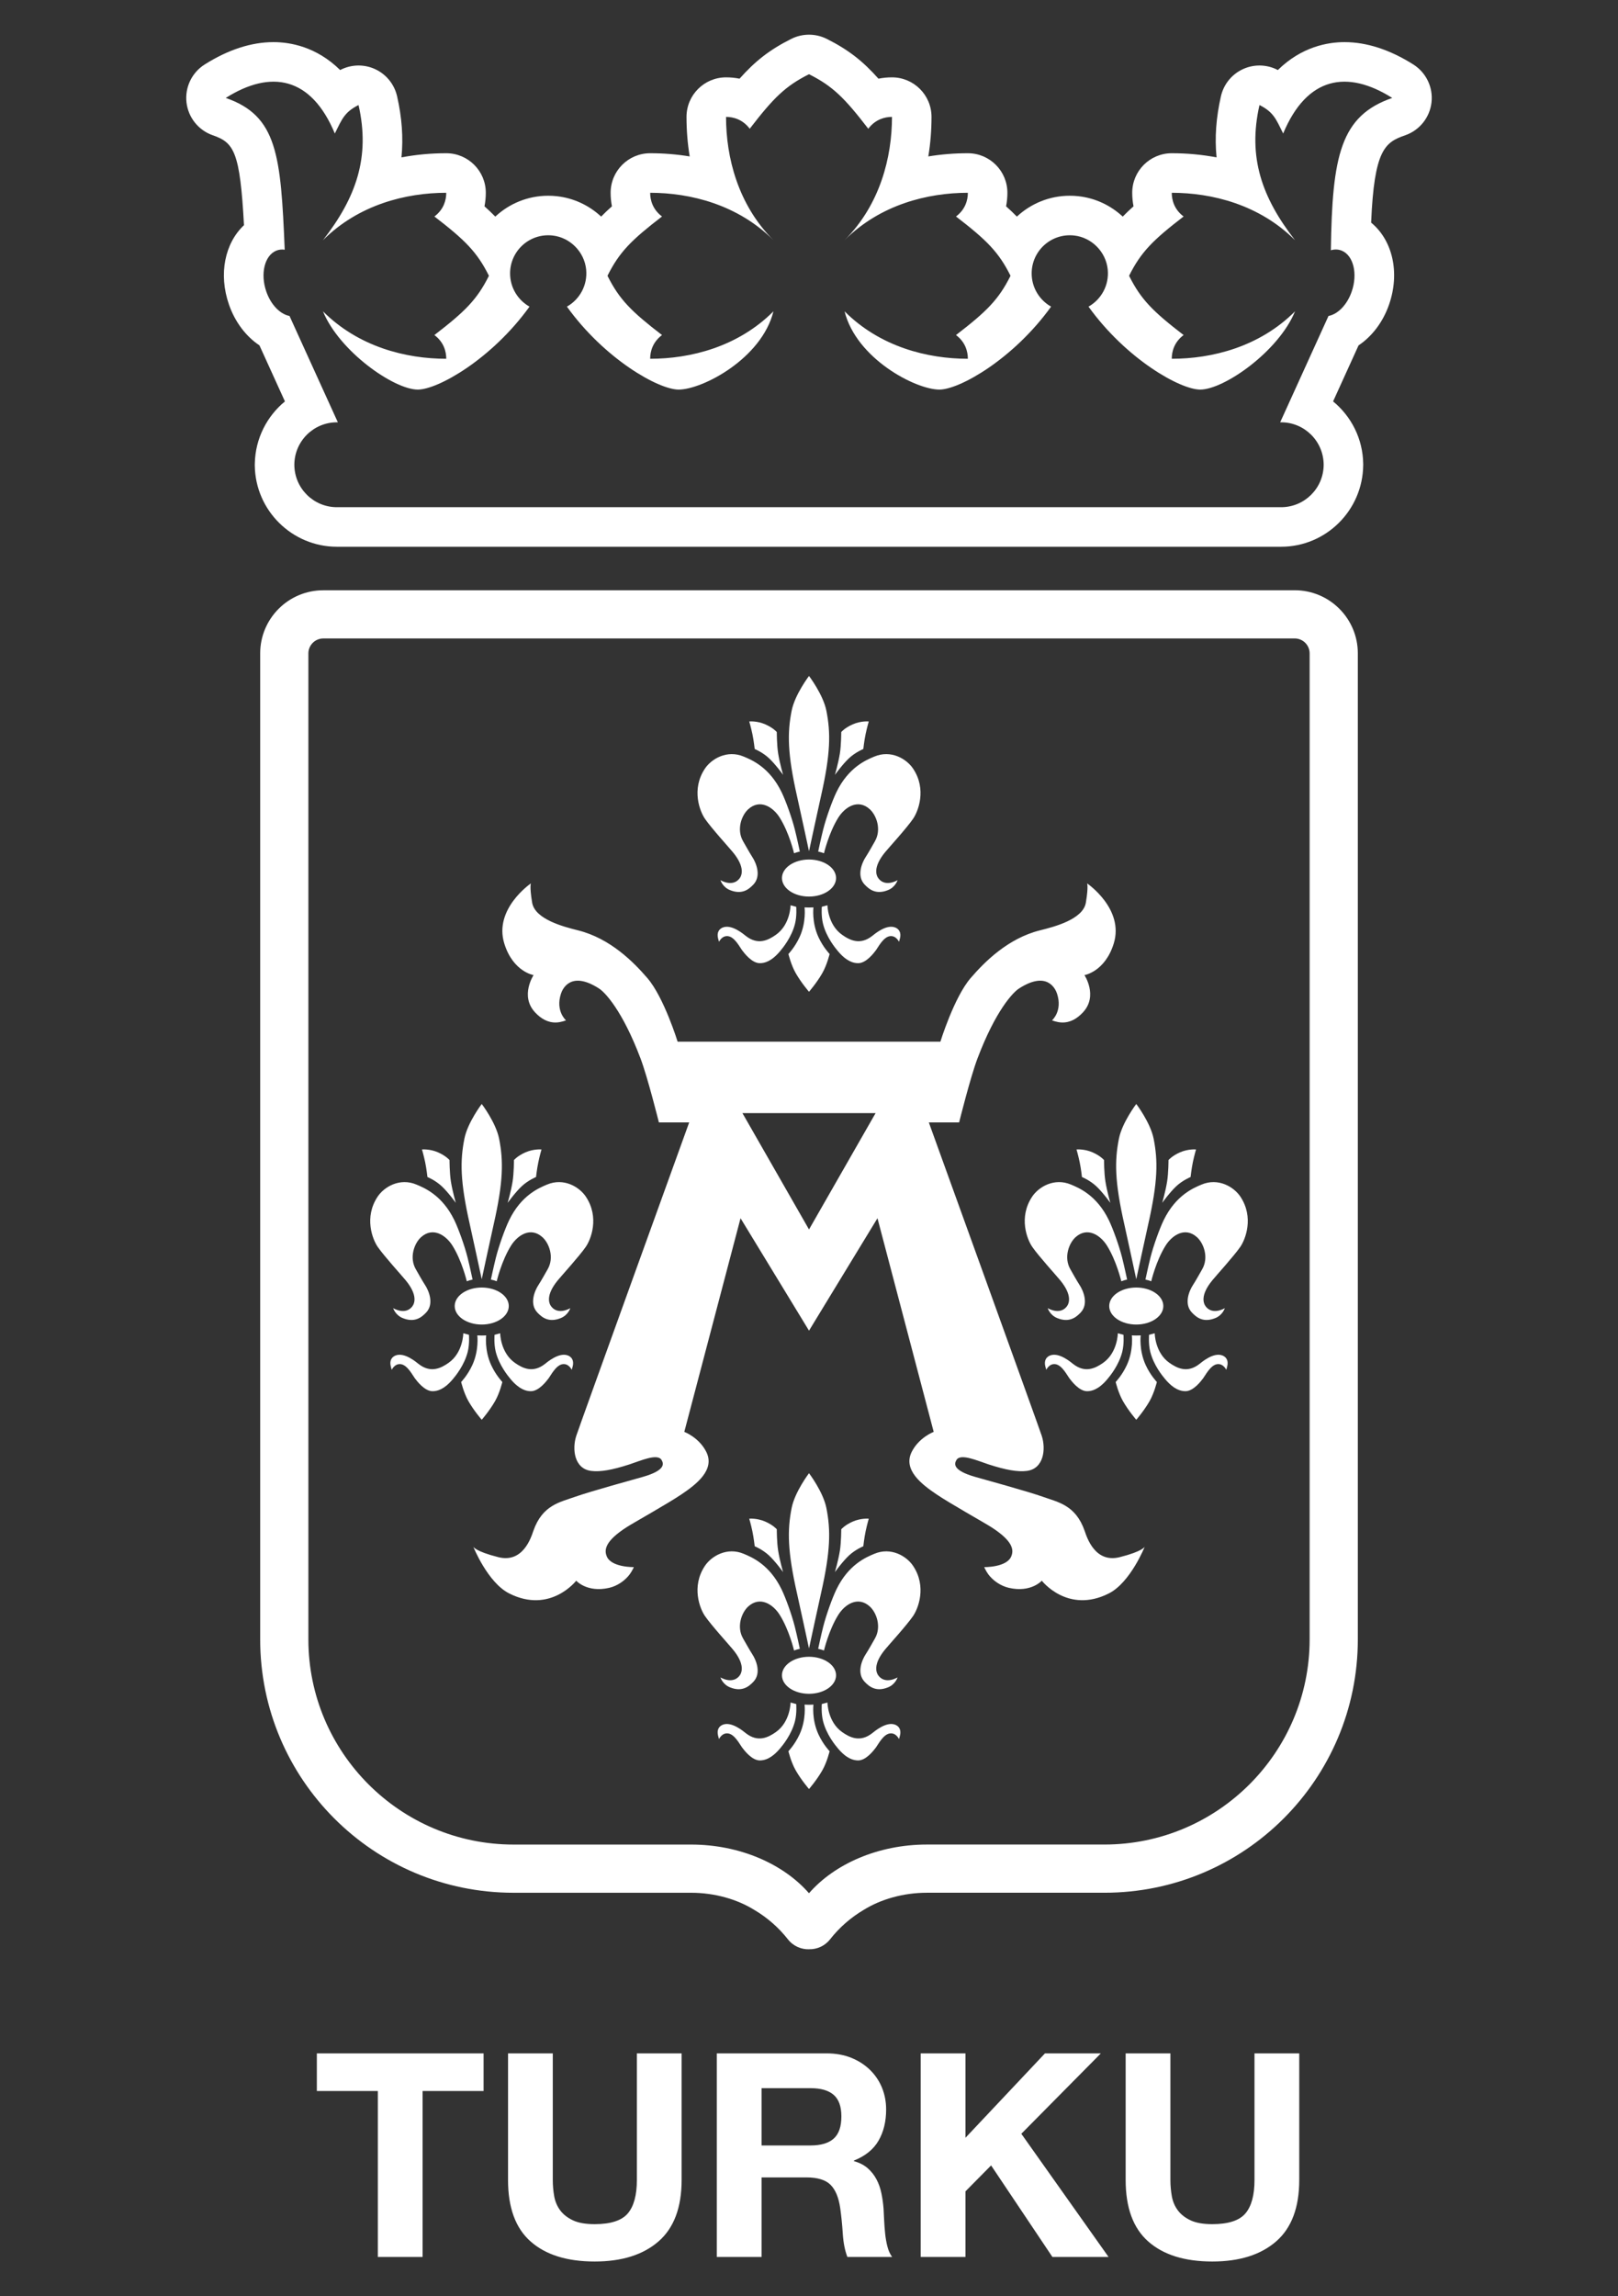 <?xml version="1.0" encoding="UTF-8" standalone="no"?>
<!DOCTYPE svg PUBLIC "-//W3C//DTD SVG 1.1//EN" "http://www.w3.org/Graphics/SVG/1.1/DTD/svg11.dtd">
<svg xmlns="http://www.w3.org/2000/svg" xmlns:xlink="http://www.w3.org/1999/xlink" version="1.1" width="419.53pt" height="595.28pt" viewBox="0 0 419.53 595.28">
<rect x="0" y="0" width="419.53" height="595.28" fill="#333333" stroke="none"/>
<g enable-background="new">
<g id="Layer-1" data-name="Layer">
<clipPath id="cp0">
<path transform="matrix(1,0,0,-1,0,595.28)" d="M 48.29 8.993 L 371.242 8.993 L 371.242 586.287 L 48.29 586.287 Z "/>
</clipPath>
<g clip-path="url(#cp0)">
<path transform="matrix(1,0,0,-1,203.051,200.881)" d="M 0 0 C 0 0 -1.982 2.758 -3.674 4.329 C -5.334 5.875 -7.366 6.704 -7.366 6.704 C -7.366 6.704 -7.592 8.787 -7.957 10.558 C -8.329 12.325 -8.78 13.846 -8.78 13.846 C -8.78 13.846 -6.79 14.046 -4.63 13.101 C -2.544 12.193 -1.635 11.098 -1.635 11.098 C -1.635 11.098 -1.646 7.796 -1.281 5.542 C -.876 2.98 0 0 0 0 M 22.21 13.846 C 22.21 13.846 20.228 14.046 18.06 13.101 C 15.981 12.193 15.073 11.098 15.073 11.098 C 15.073 11.098 15.076 7.796 14.718 5.538 C 14.303 2.98 13.438 0 13.438 0 C 13.438 0 15.416 2.758 17.105 4.329 C 18.765 5.875 20.8 6.704 20.8 6.704 C 20.8 6.704 21.019 8.787 21.391 10.558 C 21.763 12.325 22.21 13.846 22.21 13.846 M 99.072 -156.666 C 101.323 -159.342 103.108 -159.782 104.325 -159.782 C 106.385 -159.782 108.346 -157.184 108.907 -156.444 C 109.473 -155.707 110.804 -153.038 112.521 -152.78 C 114.138 -152.537 114.907 -154.236 114.907 -154.236 C 114.907 -154.236 115.204 -153.288 115.244 -152.816 C 115.376 -151.467 114.639 -150.813 113.913 -150.523 C 111.598 -149.607 108.5 -152.294 107.963 -152.712 C 104.833 -155.177 102.153 -153.832 100.139 -152.412 C 96.396 -149.757 96.354 -144.763 96.354 -144.763 L 94.887 -145.16 C 94.887 -145.16 94.69 -147.525 95.198 -149.557 C 96.082 -153.07 98.375 -155.836 99.072 -156.666 M 87.896 -125.132 C 87.123 -122.066 85.545 -117.687 84.472 -115.458 C 81.317 -108.936 76.669 -107.072 74.659 -106.221 C 70.315 -104.375 66.258 -106.815 64.573 -109.351 C 60.992 -114.732 63.274 -120.453 64.605 -122.37 C 66.287 -124.799 70.798 -129.744 71.843 -131.021 C 75.02 -134.888 74.208 -137.053 73.471 -137.926 C 71.625 -140.108 68.609 -138.255 68.609 -138.255 C 68.609 -138.255 69.145 -140.04 71.067 -140.824 C 74.24 -142.122 76.004 -140.577 77.124 -139.421 C 79.327 -137.139 77.782 -133.668 76.927 -132.345 C 76.072 -131.021 75.059 -129.171 74.498 -128.198 C 72.705 -125.121 74.108 -121.408 75.829 -119.855 C 78.905 -117.09 82.279 -119.336 83.971 -122.038 C 86.451 -125.991 87.692 -131.286 87.692 -131.286 C 87.692 -131.286 88.057 -131.143 88.415 -131.035 C 88.805 -130.921 89.195 -130.842 89.195 -130.842 C 89.195 -130.842 88.504 -127.54 87.896 -125.132 M 81.184 -106.629 C 82.873 -108.203 84.851 -110.957 84.851 -110.957 C 84.851 -110.957 83.982 -107.977 83.574 -105.416 C 83.209 -103.165 83.216 -99.86 83.216 -99.86 C 83.216 -99.86 82.311 -98.768 80.225 -97.856 C 78.064 -96.915 76.075 -97.112 76.075 -97.112 C 76.075 -97.112 76.526 -98.633 76.895 -100.4 C 77.267 -102.171 77.485 -104.257 77.485 -104.257 C 77.485 -104.257 79.521 -105.087 81.184 -106.629 M 69.228 -150.523 C 68.502 -150.813 67.765 -151.467 67.893 -152.816 C 67.94 -153.288 68.237 -154.236 68.237 -154.236 C 68.237 -154.236 69.01 -152.537 70.623 -152.78 C 72.344 -153.038 73.671 -155.707 74.233 -156.444 C 74.798 -157.184 76.755 -159.785 78.819 -159.785 C 80.036 -159.785 81.828 -159.342 84.071 -156.666 C 84.769 -155.836 87.059 -153.07 87.942 -149.557 C 88.454 -147.525 88.254 -145.16 88.254 -145.16 L 86.79 -144.763 C 86.79 -144.763 86.744 -149.757 83.005 -152.412 C 80.991 -153.832 78.311 -155.177 75.184 -152.712 C 74.644 -152.294 71.546 -149.607 69.228 -150.523 M 91.57 -132.906 C 87.699 -132.906 84.558 -135.057 84.558 -137.708 C 84.558 -140.359 87.699 -142.502 91.57 -142.502 C 95.441 -142.502 98.586 -140.359 98.586 -137.708 C 98.586 -135.057 95.441 -132.906 91.57 -132.906 M 95.037 -162.333 C 96.235 -160.222 96.912 -157.396 96.912 -157.396 C 96.912 -157.396 95.234 -155.664 94.007 -152.991 C 92.239 -149.135 92.722 -145.314 92.722 -145.314 C 92.722 -145.314 92.39 -145.335 92.128 -145.335 C 91.874 -145.335 91.57 -145.346 91.57 -145.346 C 91.57 -145.346 91.27 -145.335 91.012 -145.335 C 90.755 -145.335 90.422 -145.314 90.422 -145.314 C 90.422 -145.314 90.905 -149.135 89.134 -152.991 C 87.907 -155.664 86.229 -157.396 86.229 -157.396 C 86.229 -157.396 86.908 -160.222 88.107 -162.333 C 89.545 -164.859 91.57 -167.191 91.57 -167.191 C 91.57 -167.191 93.595 -164.859 95.037 -162.333 M 33.684 -218.09 C 35.011 -216.176 37.294 -210.452 33.712 -205.079 C 32.027 -202.542 27.974 -200.102 23.63 -201.945 C 21.623 -202.796 16.972 -204.656 13.817 -211.182 C 12.74 -213.411 11.166 -217.79 10.393 -220.856 C 9.781 -223.264 9.094 -226.566 9.094 -226.566 C 9.094 -226.566 9.481 -226.648 9.874 -226.763 C 10.232 -226.863 10.597 -227.01 10.597 -227.01 C 10.597 -227.01 11.835 -221.715 14.314 -217.758 C 16.01 -215.06 19.384 -212.814 22.461 -215.579 C 24.185 -217.132 25.584 -220.845 23.791 -223.922 C 23.23 -224.895 22.224 -226.738 21.359 -228.069 C 20.504 -229.392 18.958 -232.863 21.165 -235.145 C 22.278 -236.301 24.046 -237.846 27.222 -236.551 C 29.14 -235.764 29.68 -233.979 29.68 -233.979 C 29.68 -233.979 26.664 -235.832 24.818 -233.65 C 24.078 -232.78 23.266 -230.605 26.443 -226.738 C 27.491 -225.468 32.006 -220.52 33.684 -218.09 M 21.391 -196.124 C 21.763 -194.363 22.21 -192.839 22.21 -192.839 C 22.21 -192.839 20.228 -192.639 18.06 -193.58 C 15.981 -194.492 15.073 -195.583 15.073 -195.583 C 15.073 -195.583 15.076 -198.889 14.722 -201.139 C 14.303 -203.701 13.438 -206.681 13.438 -206.681 C 13.438 -206.681 15.416 -203.923 17.105 -202.352 C 18.765 -200.814 20.8 -199.98 20.8 -199.98 C 20.8 -199.98 21.022 -197.895 21.391 -196.124 M 6.715 -226.477 C 6.715 -226.477 9.187 -215.01 9.81 -212.252 C 12.322 -201.2 12.361 -195.791 11.216 -190.038 C 10.379 -185.852 6.715 -181.044 6.715 -181.044 C 6.715 -181.044 3.052 -185.852 2.218 -190.038 C 1.07 -195.791 1.116 -201.2 3.617 -212.252 C 4.247 -215.01 6.715 -226.477 6.715 -226.477 M 6.715 -228.63 C 2.844 -228.63 -.297 -230.78 -.297 -233.432 C -.297 -236.083 2.844 -238.229 6.715 -238.229 C 10.586 -238.229 13.731 -236.083 13.731 -233.432 C 13.731 -230.78 10.586 -228.63 6.715 -228.63 M 14.218 -252.389 C 16.468 -255.066 18.253 -255.502 19.47 -255.502 C 21.527 -255.502 23.491 -252.908 24.053 -252.168 C 24.614 -251.431 25.942 -248.762 27.666 -248.508 C 29.283 -248.261 30.049 -249.964 30.049 -249.964 C 30.049 -249.964 30.349 -249.012 30.396 -248.54 C 30.525 -247.191 29.784 -246.54 29.058 -246.243 C 26.743 -245.334 23.645 -248.018 23.104 -248.44 C 19.974 -250.901 17.294 -249.56 15.28 -248.136 C 11.542 -245.481 11.495 -240.487 11.495 -240.487 L 10.032 -240.884 C 10.032 -240.884 9.839 -243.252 10.347 -245.281 C 11.23 -248.798 13.52 -251.563 14.218 -252.389 M 1.377 -253.119 C 1.377 -253.119 2.054 -255.946 3.252 -258.049 C 4.69 -260.582 6.715 -262.915 6.715 -262.915 C 6.715 -262.915 8.747 -260.582 10.182 -258.049 C 11.38 -255.946 12.057 -253.119 12.057 -253.119 C 12.057 -253.119 10.379 -251.391 9.152 -248.715 C 7.381 -244.859 7.864 -241.038 7.864 -241.038 C 7.864 -241.038 7.535 -241.055 7.281 -241.055 C 7.019 -241.055 6.715 -241.073 6.715 -241.073 C 6.715 -241.073 6.411 -241.055 6.154 -241.055 C 5.9 -241.055 5.563 -241.038 5.563 -241.038 C 5.563 -241.038 6.046 -244.859 4.283 -248.715 C 3.055 -251.391 1.377 -253.119 1.377 -253.119 M -16.958 -248.54 C -16.919 -249.012 -16.618 -249.964 -16.618 -249.964 C -16.618 -249.964 -15.849 -248.261 -14.236 -248.508 C -12.515 -248.762 -11.184 -251.431 -10.622 -252.168 C -10.057 -252.908 -8.096 -255.502 -6.036 -255.502 C -4.819 -255.502 -3.03 -255.066 -.784 -252.389 C -.086 -251.559 2.204 -248.798 3.087 -245.281 C 3.596 -243.252 3.402 -240.884 3.402 -240.884 L 1.936 -240.487 C 1.936 -240.487 1.893 -245.481 -1.853 -248.136 C -3.864 -249.56 -6.536 -250.901 -9.67 -248.44 C -10.214 -248.018 -13.313 -245.334 -15.627 -246.243 C -16.354 -246.54 -17.09 -247.191 -16.958 -248.54 M -20.285 -205.079 C -23.856 -210.452 -21.577 -216.176 -20.249 -218.09 C -18.568 -220.52 -14.06 -225.471 -13.016 -226.738 C -9.835 -230.605 -10.644 -232.78 -11.384 -233.65 C -13.234 -235.832 -16.246 -233.979 -16.246 -233.979 C -16.246 -233.979 -15.71 -235.764 -13.788 -236.551 C -10.615 -237.846 -8.848 -236.301 -7.731 -235.145 C -5.527 -232.863 -7.069 -229.392 -7.932 -228.069 C -8.783 -226.738 -9.792 -224.895 -10.361 -223.922 C -12.157 -220.845 -10.751 -217.132 -9.026 -215.579 C -5.946 -212.814 -2.579 -215.06 -.884 -217.758 C 1.603 -221.715 2.837 -227.01 2.837 -227.01 C 2.837 -227.01 3.206 -226.863 3.56 -226.763 C 3.95 -226.648 4.336 -226.566 4.336 -226.566 C 4.336 -226.566 3.653 -223.264 3.041 -220.856 C 2.268 -217.79 .694 -213.411 -.386 -211.182 C -3.545 -204.656 -8.186 -202.796 -10.193 -201.945 C -14.54 -200.102 -18.597 -202.542 -20.285 -205.079 M -3.674 -202.352 C -1.982 -203.923 0 -206.681 0 -206.681 C 0 -206.681 -.876 -203.701 -1.281 -201.139 C -1.646 -198.889 -1.635 -195.583 -1.635 -195.583 C -1.635 -195.583 -2.544 -194.492 -4.63 -193.583 C -6.79 -192.639 -8.78 -192.836 -8.78 -192.836 C -8.78 -192.836 -8.329 -194.363 -7.96 -196.124 C -7.592 -197.895 -7.366 -199.98 -7.366 -199.98 C -7.366 -199.98 -5.334 -200.814 -3.674 -202.352 M -83.481 -157.396 C -83.481 -157.396 -82.801 -160.222 -81.61 -162.333 C -80.168 -164.859 -78.143 -167.191 -78.143 -167.191 C -78.143 -167.191 -76.115 -164.859 -74.673 -162.333 C -73.474 -160.222 -72.798 -157.396 -72.798 -157.396 C -72.798 -157.396 -74.476 -155.664 -75.703 -152.991 C -77.474 -149.135 -76.991 -145.314 -76.991 -145.314 C -76.991 -145.314 -77.327 -145.335 -77.581 -145.335 C -77.839 -145.335 -78.143 -145.346 -78.143 -145.346 C -78.143 -145.346 -78.44 -145.335 -78.701 -145.335 C -78.955 -145.335 -79.288 -145.314 -79.288 -145.314 C -79.288 -145.314 -78.809 -149.135 -80.572 -152.991 C -81.803 -155.664 -83.481 -157.396 -83.481 -157.396 M -61.228 -106.221 C -63.239 -107.072 -67.883 -108.936 -71.038 -115.458 C -72.118 -117.687 -73.689 -122.066 -74.465 -125.132 C -75.07 -127.54 -75.764 -130.842 -75.764 -130.842 C -75.764 -130.842 -75.381 -130.921 -74.981 -131.035 C -74.626 -131.143 -74.258 -131.286 -74.258 -131.286 C -74.258 -131.286 -73.024 -125.991 -70.541 -122.038 C -68.845 -119.336 -65.478 -117.09 -62.402 -119.855 C -60.67 -121.408 -59.271 -125.121 -61.064 -128.198 C -61.632 -129.171 -62.638 -131.021 -63.496 -132.345 C -64.351 -133.668 -65.897 -137.139 -63.689 -139.421 C -62.577 -140.577 -60.813 -142.122 -57.64 -140.824 C -55.719 -140.04 -55.175 -138.255 -55.175 -138.255 C -55.175 -138.255 -58.191 -140.108 -60.037 -137.926 C -60.777 -137.053 -61.589 -134.888 -58.412 -131.021 C -57.364 -129.744 -52.853 -124.799 -51.171 -122.37 C -49.84 -120.453 -47.561 -114.732 -51.143 -109.351 C -52.831 -106.815 -56.881 -104.375 -61.228 -106.221 M -63.464 -100.4 C -63.096 -98.633 -62.645 -97.112 -62.645 -97.112 C -62.645 -97.112 -64.627 -96.915 -66.795 -97.856 C -68.877 -98.768 -69.789 -99.86 -69.789 -99.86 C -69.789 -99.86 -69.782 -103.165 -70.14 -105.416 C -70.551 -107.977 -71.421 -110.957 -71.421 -110.957 C -71.421 -110.957 -69.442 -108.203 -67.75 -106.629 C -66.09 -105.087 -64.062 -104.257 -64.062 -104.257 C -64.062 -104.257 -63.836 -102.171 -63.464 -100.4 M -71.131 -137.708 C -71.131 -135.057 -74.265 -132.906 -78.143 -132.906 C -82.011 -132.906 -85.152 -135.057 -85.152 -137.708 C -85.152 -140.359 -82.011 -142.502 -78.143 -142.502 C -74.265 -142.502 -71.131 -140.359 -71.131 -137.708 M -54.463 -152.816 C -54.334 -151.467 -55.067 -150.813 -55.794 -150.523 C -58.108 -149.607 -61.214 -152.294 -61.75 -152.712 C -64.877 -155.177 -67.564 -153.832 -69.571 -152.412 C -73.32 -149.757 -73.36 -144.763 -73.36 -144.763 L -74.823 -145.16 C -74.823 -145.16 -75.02 -147.525 -74.512 -149.557 C -73.628 -153.07 -71.335 -155.836 -70.644 -156.669 C -68.394 -159.342 -66.602 -159.785 -65.392 -159.785 C -63.325 -159.785 -61.364 -157.184 -60.802 -156.444 C -60.237 -155.707 -58.913 -153.038 -57.189 -152.78 C -55.572 -152.537 -54.806 -154.236 -54.806 -154.236 C -54.806 -154.236 -54.509 -153.288 -54.463 -152.816 M -101.817 -152.816 C -101.774 -153.288 -101.477 -154.236 -101.477 -154.236 C -101.477 -154.236 -100.704 -152.537 -99.087 -152.78 C -97.37 -153.038 -96.042 -155.707 -95.477 -156.444 C -94.919 -157.184 -92.955 -159.785 -90.89 -159.785 C -89.674 -159.785 -87.885 -159.342 -85.642 -156.669 C -84.941 -155.836 -82.655 -153.07 -81.771 -149.557 C -81.259 -147.525 -81.46 -145.16 -81.46 -145.16 L -82.923 -144.763 C -82.923 -144.763 -82.962 -149.757 -86.712 -152.412 C -88.719 -153.832 -91.395 -155.177 -94.533 -152.712 C -95.069 -152.294 -98.167 -149.607 -100.482 -150.523 C -101.208 -150.813 -101.949 -151.467 -101.817 -152.816 M -95.055 -106.221 C -99.395 -104.375 -103.455 -106.815 -105.14 -109.351 C -108.718 -114.732 -106.439 -120.453 -105.112 -122.37 C -103.423 -124.799 -98.919 -129.744 -97.87 -131.021 C -94.69 -134.888 -95.506 -137.053 -96.243 -137.926 C -98.092 -140.108 -101.108 -138.255 -101.108 -138.255 C -101.108 -138.255 -100.564 -140.04 -98.643 -140.824 C -95.47 -142.122 -93.706 -140.577 -92.586 -139.421 C -90.386 -137.139 -91.928 -133.668 -92.783 -132.345 C -93.645 -131.021 -94.65 -129.171 -95.219 -128.198 C -97.012 -125.121 -95.606 -121.408 -93.881 -119.855 C -90.808 -117.09 -87.438 -119.336 -85.739 -122.038 C -83.259 -125.991 -82.018 -131.286 -82.018 -131.286 C -82.018 -131.286 -81.653 -131.143 -81.299 -131.035 C -80.905 -130.921 -80.519 -130.842 -80.519 -130.842 C -80.519 -130.842 -81.213 -127.54 -81.817 -125.132 C -82.587 -122.066 -84.161 -117.687 -85.238 -115.458 C -88.4 -108.936 -93.048 -107.072 -95.055 -106.221 M -84.862 -110.957 C -84.862 -110.957 -85.731 -107.977 -86.139 -105.416 C -86.501 -103.165 -86.493 -99.86 -86.493 -99.86 C -86.493 -99.86 -87.402 -98.768 -89.484 -97.856 C -91.649 -96.915 -93.638 -97.112 -93.638 -97.112 C -93.638 -97.112 -93.184 -98.633 -92.815 -100.4 C -92.447 -102.171 -92.221 -104.257 -92.221 -104.257 C -92.221 -104.257 -90.193 -105.087 -88.533 -106.629 C -86.84 -108.203 -84.862 -110.957 -84.862 -110.957 M -75.045 -116.528 C -72.533 -105.473 -72.498 -100.067 -73.639 -94.314 C -74.476 -90.132 -78.143 -85.32 -78.143 -85.32 C -78.143 -85.32 -81.807 -90.132 -82.637 -94.314 C -83.785 -100.067 -83.742 -105.473 -81.238 -116.528 C -80.608 -119.283 -78.143 -130.753 -78.143 -130.753 C -78.143 -130.753 -75.671 -119.283 -75.045 -116.528 M -10.193 4.733 C -14.54 6.579 -18.597 4.139 -20.285 1.603 C -23.856 -3.771 -21.577 -9.491 -20.249 -11.409 C -18.568 -13.845 -14.06 -18.786 -13.016 -20.056 C -9.835 -23.927 -10.644 -26.095 -11.384 -26.968 C -13.234 -29.151 -16.246 -27.297 -16.246 -27.297 C -16.246 -27.297 -15.71 -29.083 -13.788 -29.866 C -10.611 -31.165 -8.848 -29.619 -7.731 -28.464 C -5.527 -26.181 -7.069 -22.711 -7.932 -21.387 C -8.783 -20.056 -9.788 -18.214 -10.357 -17.241 C -12.157 -14.16 -10.751 -10.45 -9.026 -8.898 C -5.946 -6.132 -2.579 -8.379 -.884 -11.08 C 1.603 -15.033 2.837 -20.325 2.837 -20.325 C 2.837 -20.325 3.206 -20.182 3.56 -20.078 C 3.95 -19.963 4.336 -19.885 4.336 -19.885 C 4.336 -19.885 3.653 -16.579 3.041 -14.171 C 2.268 -11.105 .694 -6.73 -.386 -4.501 C -3.545 2.025 -8.186 3.885 -10.193 4.733 M 15.284 -41.451 C 11.542 -38.8 11.495 -33.805 11.495 -33.805 L 10.032 -34.202 C 10.032 -34.202 9.839 -36.567 10.347 -38.599 C 11.23 -42.113 13.52 -44.878 14.218 -45.708 C 16.468 -48.381 18.253 -48.821 19.47 -48.821 C 21.53 -48.821 23.491 -46.227 24.053 -45.486 C 24.614 -44.753 25.942 -42.077 27.666 -41.823 C 29.283 -41.579 30.049 -43.275 30.049 -43.275 C 30.049 -43.275 30.349 -42.327 30.396 -41.859 C 30.525 -40.517 29.784 -39.852 29.058 -39.565 C 26.743 -38.649 23.645 -41.333 23.104 -41.755 C 19.974 -44.216 17.294 -42.878 15.284 -41.451 M 6.715 -31.551 C 10.586 -31.551 13.731 -29.401 13.731 -26.75 C 13.731 -24.099 10.586 -21.949 6.715 -21.949 C 2.844 -21.949 -.297 -24.099 -.297 -26.75 C -.297 -29.401 2.844 -31.551 6.715 -31.551 M 12.057 -46.438 C 12.057 -46.438 10.379 -44.71 9.152 -42.034 C 7.381 -38.177 7.867 -34.36 7.867 -34.36 C 7.867 -34.36 7.535 -34.374 7.281 -34.374 C 7.019 -34.374 6.715 -34.388 6.715 -34.388 C 6.715 -34.388 6.411 -34.374 6.157 -34.374 C 5.896 -34.374 5.563 -34.36 5.563 -34.36 C 5.563 -34.36 6.046 -38.177 4.283 -42.034 C 3.055 -44.71 1.377 -46.438 1.377 -46.438 C 1.377 -46.438 2.054 -49.264 3.252 -51.368 C 4.69 -53.901 6.715 -56.23 6.715 -56.23 C 6.715 -56.23 8.747 -53.901 10.182 -51.368 C 11.38 -49.264 12.057 -46.438 12.057 -46.438 M -.784 -45.708 C -.086 -44.878 2.204 -42.116 3.087 -38.599 C 3.596 -36.567 3.402 -34.202 3.402 -34.202 L 1.936 -33.805 C 1.936 -33.805 1.893 -38.8 -1.853 -41.451 C -3.864 -42.878 -6.536 -44.216 -9.67 -41.755 C -10.214 -41.333 -13.309 -38.649 -15.627 -39.565 C -16.354 -39.852 -17.09 -40.517 -16.958 -41.859 C -16.919 -42.327 -16.618 -43.275 -16.618 -43.275 C -16.618 -43.275 -15.849 -41.579 -14.232 -41.823 C -12.515 -42.077 -11.184 -44.753 -10.622 -45.486 C -10.057 -46.227 -8.096 -48.821 -6.036 -48.821 C -4.819 -48.821 -3.03 -48.381 -.784 -45.708 M 9.81 -5.567 C 12.322 5.485 12.361 10.887 11.216 16.647 C 10.379 20.829 6.715 25.638 6.715 25.638 C 6.715 25.638 3.052 20.829 2.218 16.647 C 1.07 10.887 1.116 5.485 3.617 -5.567 C 4.247 -8.329 6.715 -19.795 6.715 -19.795 C 6.715 -19.795 9.187 -8.329 9.81 -5.567 M 33.684 -11.409 C 35.011 -9.491 37.294 -3.771 33.712 1.603 C 32.027 4.139 27.974 6.579 23.63 4.733 C 21.623 3.885 16.972 2.025 13.817 -4.497 C 12.74 -6.73 11.166 -11.105 10.393 -14.171 C 9.781 -16.579 9.094 -19.885 9.094 -19.885 C 9.094 -19.885 9.481 -19.963 9.874 -20.078 C 10.232 -20.182 10.597 -20.325 10.597 -20.325 C 10.597 -20.325 11.835 -15.033 14.314 -11.08 C 16.01 -8.379 19.384 -6.132 22.461 -8.894 C 24.185 -10.45 25.584 -14.16 23.791 -17.241 C 23.23 -18.214 22.224 -20.056 21.359 -21.387 C 20.504 -22.711 18.958 -26.181 21.165 -28.464 C 22.278 -29.619 24.046 -31.165 27.222 -29.866 C 29.14 -29.083 29.68 -27.297 29.68 -27.297 C 29.68 -27.297 26.664 -29.151 24.818 -26.968 C 24.078 -26.095 23.266 -23.927 26.443 -20.056 C 27.491 -18.786 32.006 -13.845 33.684 -11.409 M 6.722 -87.688 L 6.712 -87.688 L -10.547 -87.688 L 6.712 -117.845 L 6.722 -117.845 L 23.981 -87.688 Z M 93.767 -200.095 C 93.767 -200.095 90.053 -209.379 84.468 -212.205 C 73.807 -217.597 67.078 -208.91 67.078 -208.91 C 67.078 -208.91 64.287 -212.069 58.577 -210.771 C 56.427 -210.288 54.423 -208.885 53.228 -207.286 C 52.62 -206.47 52.137 -205.39 52.137 -205.39 C 52.137 -205.39 58.012 -205.494 59.171 -202.571 C 59.804 -200.989 59.74 -198.717 53.99 -195.033 C 52.159 -193.855 43.376 -188.958 39.744 -186.5 C 36.006 -183.97 30.993 -180.192 33.354 -175.495 C 35.243 -171.753 39.047 -170.325 39.047 -170.325 L 24.468 -114.939 L 6.722 -144.079 L 6.712 -144.079 L -11.037 -114.939 L -25.62 -170.325 C -25.62 -170.325 -21.809 -171.753 -19.928 -175.495 C -17.559 -180.192 -22.571 -183.97 -26.314 -186.5 C -29.945 -188.958 -38.732 -193.855 -40.564 -195.033 C -46.309 -198.717 -46.374 -200.989 -45.74 -202.571 C -44.578 -205.494 -38.696 -205.39 -38.696 -205.39 C -38.696 -205.39 -39.186 -206.47 -39.798 -207.286 C -40.989 -208.885 -42.989 -210.288 -45.139 -210.771 C -50.86 -212.069 -53.643 -208.91 -53.643 -208.91 C -53.643 -208.91 -60.373 -217.597 -71.034 -212.205 C -76.619 -209.379 -80.333 -200.095 -80.333 -200.095 C -80.333 -200.095 -79.857 -201.29 -73.861 -202.803 C -67.403 -204.442 -65.314 -197.594 -64.77 -196.027 C -62.412 -189.255 -57.833 -188.561 -53.944 -187.162 C -50.055 -185.773 -38.46 -182.593 -36.446 -182.017 C -30.367 -180.289 -30.965 -178.543 -31.523 -177.598 C -32.592 -175.831 -36.997 -177.831 -39.862 -178.765 C -44.367 -180.221 -47.379 -180.74 -49.726 -180.454 C -54.151 -179.921 -54.77 -174.811 -53.618 -171.313 C -52.695 -168.515 -24.353 -90.103 -24.353 -90.103 L -32.206 -90.103 C -32.206 -90.103 -35.115 -78.404 -36.975 -73.503 C -41.683 -61.06 -46.184 -56.388 -47.69 -55.411 C -54.992 -50.685 -57.175 -55.429 -57.597 -56.717 C -59.081 -61.253 -56.291 -63.639 -56.291 -63.639 C -56.291 -63.639 -57.554 -64.158 -58.824 -64.194 C -61.031 -64.269 -62.816 -63.185 -64.333 -61.55 C -68.276 -57.307 -64.702 -51.912 -64.702 -51.912 C -64.702 -51.912 -70.036 -51.046 -72.294 -43.723 C -75.077 -34.714 -65.375 -28.124 -65.375 -28.124 C -65.375 -28.124 -65.793 -28.746 -65.074 -33.115 C -64.348 -37.483 -56.795 -39.401 -53.207 -40.299 C -44.828 -42.381 -38.746 -48.552 -35.183 -52.695 C -30.886 -57.693 -27.351 -69.174 -27.351 -69.174 L 6.712 -69.174 L 6.722 -69.174 L 40.782 -69.174 C 40.782 -69.174 44.32 -57.693 48.613 -52.695 C 52.18 -48.552 58.262 -42.381 66.634 -40.299 C 70.237 -39.401 77.782 -37.483 78.505 -33.115 C 79.224 -28.746 78.809 -28.124 78.809 -28.124 C 78.809 -28.124 88.511 -34.714 85.731 -43.723 C 83.467 -51.046 78.136 -51.912 78.136 -51.912 C 78.136 -51.912 81.714 -57.307 77.764 -61.55 C 76.247 -63.185 74.465 -64.269 72.254 -64.194 C 70.988 -64.158 69.725 -63.639 69.725 -63.639 C 69.725 -63.639 72.516 -61.253 71.027 -56.717 C 70.601 -55.429 68.419 -50.685 61.128 -55.411 C 59.618 -56.388 55.117 -61.06 50.406 -73.503 C 48.545 -78.404 45.64 -90.103 45.64 -90.103 L 37.784 -90.103 C 37.784 -90.103 66.126 -168.515 67.049 -171.313 C 68.204 -174.811 67.582 -179.921 63.16 -180.454 C 60.809 -180.74 57.801 -180.221 53.296 -178.765 C 50.431 -177.831 46.027 -175.831 44.957 -177.598 C 44.392 -178.543 43.798 -180.289 49.876 -182.017 C 51.89 -182.593 63.489 -185.773 67.378 -187.162 C 71.263 -188.561 75.846 -189.255 78.2 -196.027 C 78.744 -197.594 80.834 -204.442 87.295 -202.803 C 93.287 -201.29 93.767 -200.095 93.767 -200.095 M 94.665 -116.528 C 97.173 -105.473 97.216 -100.067 96.071 -94.314 C 95.234 -90.132 91.57 -85.32 91.57 -85.32 C 91.57 -85.32 87.907 -90.132 87.073 -94.314 C 85.928 -100.067 85.968 -105.473 88.476 -116.528 C 89.105 -119.283 91.57 -130.753 91.57 -130.753 C 91.57 -130.753 94.046 -119.283 94.665 -116.528 M 107.065 -97.112 C 107.065 -97.112 105.079 -96.915 102.919 -97.856 C 100.836 -98.768 99.928 -99.86 99.928 -99.86 C 99.928 -99.86 99.935 -103.165 99.57 -105.416 C 99.166 -107.977 98.293 -110.957 98.293 -110.957 C 98.293 -110.957 100.271 -108.203 101.96 -106.629 C 103.623 -105.087 105.655 -104.257 105.655 -104.257 C 105.655 -104.257 105.881 -102.171 106.246 -100.4 C 106.618 -98.633 107.065 -97.112 107.065 -97.112 M 118.539 -122.37 C 119.869 -120.453 122.145 -114.732 118.574 -109.351 C 116.886 -106.815 112.829 -104.375 108.485 -106.221 C 106.475 -107.072 101.834 -108.936 98.672 -115.458 C 97.595 -117.687 96.021 -122.066 95.248 -125.132 C 94.643 -127.54 93.949 -130.842 93.949 -130.842 C 93.949 -130.842 94.336 -130.921 94.729 -131.035 C 95.087 -131.143 95.452 -131.286 95.452 -131.286 C 95.452 -131.286 96.69 -125.991 99.173 -122.038 C 100.865 -119.336 104.239 -117.09 107.312 -119.855 C 109.04 -121.408 110.442 -125.121 108.646 -128.198 C 108.085 -129.171 107.072 -131.021 106.217 -132.345 C 105.359 -133.668 103.813 -137.139 106.024 -139.421 C 107.133 -140.577 108.9 -142.122 112.077 -140.824 C 113.995 -140.04 114.532 -138.255 114.532 -138.255 C 114.532 -138.255 111.523 -140.108 109.67 -137.926 C 108.936 -137.053 108.124 -134.888 111.305 -131.021 C 112.346 -129.744 116.854 -124.799 118.539 -122.37 M -105.083 -341.205 L -105.083 -384.223 L -93.477 -384.223 L -93.477 -341.205 L -77.66 -341.205 L -77.66 -331.449 L -120.896 -331.449 L -120.896 -341.205 Z M -26.314 -364.266 L -26.314 -331.449 L -37.916 -331.449 L -37.916 -364.266 C -37.916 -368.206 -38.707 -371.103 -40.281 -372.953 C -41.859 -374.796 -44.717 -375.722 -48.857 -375.722 C -51.221 -375.722 -53.107 -375.393 -54.509 -374.724 C -55.915 -374.062 -57.014 -373.196 -57.801 -372.137 C -58.588 -371.078 -59.107 -369.858 -59.353 -368.477 C -59.6 -367.096 -59.718 -365.698 -59.718 -364.266 L -59.718 -331.449 L -71.324 -331.449 L -71.324 -364.266 C -71.324 -371.461 -69.367 -376.785 -65.45 -380.23 C -61.532 -383.682 -56.001 -385.407 -48.857 -385.407 C -41.812 -385.407 -36.292 -383.668 -32.299 -380.191 C -28.31 -376.72 -26.314 -371.411 -26.314 -364.266 M -17.191 -331.449 L -17.191 -384.223 L -5.585 -384.223 L -5.585 -363.601 L 6.018 -363.601 C 8.926 -363.601 11.019 -364.241 12.3 -365.522 C 13.581 -366.807 14.418 -368.824 14.811 -371.583 C 15.109 -373.704 15.33 -375.922 15.477 -378.234 C 15.627 -380.552 16.021 -382.548 16.661 -384.223 L 28.267 -384.223 C 27.723 -383.482 27.315 -382.584 27.047 -381.521 C 26.775 -380.466 26.578 -379.343 26.457 -378.162 C 26.332 -376.978 26.242 -375.819 26.196 -374.688 C 26.145 -373.554 26.096 -372.567 26.049 -371.729 C 25.949 -370.399 25.763 -369.071 25.491 -367.74 C 25.223 -366.409 24.79 -365.19 24.199 -364.081 C 23.609 -362.975 22.843 -362.013 21.91 -361.2 C 20.972 -360.385 19.788 -359.784 18.361 -359.387 L 18.361 -359.24 C 21.319 -358.059 23.448 -356.331 24.754 -354.063 C 26.056 -351.802 26.714 -349.115 26.714 -346.01 C 26.714 -343.992 26.357 -342.107 25.641 -340.353 C 24.929 -338.607 23.892 -337.065 22.539 -335.738 C 21.18 -334.407 19.555 -333.359 17.659 -332.594 C 15.763 -331.831 13.631 -331.449 11.266 -331.449 Z M -5.585 -355.322 L -5.585 -340.468 L 7.127 -340.468 C 9.788 -340.468 11.781 -341.047 13.112 -342.203 C 14.443 -343.362 15.109 -345.223 15.109 -347.784 C 15.109 -350.446 14.443 -352.367 13.112 -353.551 C 11.781 -354.732 9.788 -355.322 7.127 -355.322 Z M 35.676 -331.449 L 35.676 -384.223 L 47.282 -384.223 L 47.282 -367.222 L 53.933 -360.496 L 69.825 -384.223 L 84.383 -384.223 L 61.768 -352.292 L 82.39 -331.449 L 67.9 -331.449 L 47.282 -353.33 L 47.282 -331.449 Z M 133.829 -364.266 L 133.829 -331.449 L 122.227 -331.449 L 122.227 -364.266 C 122.227 -368.206 121.437 -371.103 119.862 -372.953 C 118.285 -374.796 115.426 -375.722 111.287 -375.722 C 108.922 -375.722 107.036 -375.393 105.634 -374.724 C 104.228 -374.062 103.13 -373.196 102.342 -372.137 C 101.555 -371.078 101.037 -369.858 100.79 -368.477 C 100.547 -367.096 100.421 -365.698 100.421 -364.266 L 100.421 -331.449 L 88.819 -331.449 L 88.819 -364.266 C 88.819 -371.461 90.776 -376.785 94.693 -380.23 C 98.611 -383.682 104.142 -385.407 111.287 -385.407 C 118.331 -385.407 123.851 -383.668 127.844 -380.191 C 131.833 -376.72 133.829 -371.411 133.829 -364.266 M 168.121 174.314 C 167.671 170.404 165.016 167.095 161.295 165.807 C 156.065 163.996 153.26 162.111 152.469 143.164 C 157.982 138.645 160.004 130.263 157.124 121.944 C 155.553 117.401 152.712 113.68 149.206 111.337 L 142.605 96.819 C 147.307 92.958 150.337 87.13 150.412 80.612 C 150.412 80.555 150.415 80.494 150.415 80.433 C 150.415 80.379 150.415 80.326 150.412 80.272 C 150.287 68.573 140.767 59.139 129.118 59.139 L -115.687 59.139 C -127.329 59.139 -136.842 68.559 -136.985 80.175 L -136.985 80.358 L -136.985 80.433 C -136.985 80.547 -136.981 80.658 -136.978 80.769 C -136.835 87.238 -133.819 92.994 -129.171 96.815 L -135.776 111.34 C -139.282 113.68 -142.119 117.401 -143.689 121.941 C -146.437 129.869 -144.731 137.854 -139.79 142.502 C -140.817 161.596 -142.391 163.914 -147.865 165.807 C -151.585 167.095 -154.24 170.404 -154.694 174.314 C -155.145 178.228 -153.317 182.056 -149.986 184.16 C -143.893 188.006 -137.886 189.959 -132.137 189.959 C -127.808 189.959 -121.014 188.786 -114.854 182.722 C -114.793 182.754 -114.732 182.786 -114.667 182.818 C -111.852 184.224 -108.546 184.26 -105.698 182.915 C -102.854 181.57 -100.786 178.99 -100.089 175.921 C -98.836 170.411 -98.45 165.181 -98.958 160.079 C -95.216 160.791 -91.327 161.156 -87.341 161.156 C -81.678 161.156 -77.088 156.566 -77.088 150.902 C -77.088 149.707 -77.206 148.534 -77.428 147.392 C -76.422 146.498 -75.496 145.618 -74.626 144.727 C -71.027 148.083 -66.201 150.137 -60.906 150.137 C -60.165 150.137 -59.411 150.097 -58.67 150.015 C -54.259 149.532 -50.27 147.607 -47.182 144.731 C -46.316 145.618 -45.39 146.498 -44.384 147.392 C -44.606 148.534 -44.721 149.707 -44.721 150.902 C -44.721 156.566 -40.134 161.156 -34.471 161.156 C -30.968 161.156 -27.541 160.873 -24.221 160.326 C -24.768 163.642 -25.047 167.069 -25.047 170.576 C -25.047 176.236 -20.461 180.826 -14.797 180.826 C -13.606 180.826 -12.432 180.711 -11.291 180.486 C -7.266 185.008 -3.545 187.967 2.132 190.807 C 5.02 192.249 8.418 192.249 11.302 190.807 C 16.98 187.967 20.697 185.008 24.722 180.486 C 25.863 180.711 27.036 180.826 28.231 180.826 C 33.891 180.826 38.481 176.236 38.481 170.576 C 38.481 167.069 38.199 163.642 37.651 160.326 C 40.971 160.873 44.399 161.156 47.905 161.156 C 53.565 161.156 58.155 156.566 58.155 150.902 C 58.155 149.707 58.04 148.534 57.815 147.392 C 58.82 146.498 59.751 145.618 60.616 144.727 C 64.215 148.083 69.042 150.137 74.337 150.137 C 75.077 150.137 75.832 150.097 76.573 150.015 C 80.984 149.532 84.973 147.607 88.061 144.727 C 88.923 145.618 89.853 146.498 90.858 147.392 C 90.636 148.534 90.522 149.707 90.522 150.902 C 90.522 156.566 95.112 161.156 100.772 161.156 C 104.757 161.156 108.646 160.791 112.392 160.079 C 111.881 165.181 112.27 170.411 113.523 175.921 C 114.22 178.99 116.288 181.57 119.136 182.915 C 121.98 184.26 125.286 184.224 128.102 182.815 C 128.162 182.786 128.227 182.754 128.284 182.722 C 134.448 188.786 141.242 189.959 145.568 189.959 C 151.321 189.959 157.324 188.006 163.417 184.16 C 166.744 182.056 168.576 178.228 168.121 174.314 M 157.939 175.491 C 146.262 182.868 135.812 181.026 129.661 166.272 C 127.819 169.96 127.204 171.803 123.519 173.649 C 120.445 160.125 124.131 149.675 132.738 138.609 C 123.519 147.829 111.222 150.902 100.772 150.902 C 100.772 149.06 101.384 146.598 103.845 144.756 C 95.853 138.609 92.779 135.533 89.706 129.386 C 92.779 123.24 95.853 120.166 103.845 114.02 C 101.384 112.174 100.772 109.716 100.772 107.87 C 111.222 107.87 123.519 110.943 132.738 120.166 C 128.434 109.716 114.295 99.881 108.149 99.881 C 102.951 99.881 88.959 107.791 79.188 121.386 C 82.451 123.229 84.565 126.874 84.175 130.971 C 83.739 135.561 80.036 139.325 75.456 139.826 C 69.496 140.48 64.448 135.829 64.448 130.001 C 64.448 126.306 66.48 123.082 69.485 121.386 C 59.715 107.791 45.726 99.881 40.524 99.881 C 34.378 99.881 19.012 107.87 15.938 120.166 C 25.154 110.943 37.451 107.87 47.905 107.87 C 47.905 109.716 47.289 112.174 44.828 114.02 C 52.821 120.166 55.897 123.24 58.967 129.386 C 55.897 135.533 52.821 138.609 44.828 144.756 C 47.289 146.598 47.905 149.06 47.905 150.902 C 37.451 150.902 25.154 147.829 15.938 138.609 C 25.154 147.829 28.231 160.125 28.231 170.576 C 26.385 170.576 23.927 169.96 22.085 167.502 C 15.938 175.491 12.862 178.564 6.715 181.641 C .569 178.564 -2.504 175.491 -8.654 167.502 C -10.497 169.96 -12.955 170.576 -14.797 170.576 C -14.797 160.125 -11.728 147.829 -2.504 138.609 C -11.728 147.829 -24.02 150.902 -34.471 150.902 C -34.471 149.06 -33.855 146.598 -31.398 144.756 C -39.39 138.609 -42.463 135.533 -45.536 129.386 C -42.463 123.24 -39.39 120.166 -31.398 114.02 C -33.855 112.174 -34.471 109.716 -34.471 107.87 C -24.02 107.87 -11.728 110.943 -2.504 120.166 C -5.578 107.87 -20.947 99.881 -27.094 99.881 C -32.296 99.881 -46.284 107.791 -56.055 121.386 C -52.792 123.229 -50.678 126.874 -51.064 130.971 C -51.504 135.561 -55.207 139.325 -59.786 139.826 C -65.75 140.48 -70.791 135.829 -70.791 130.001 C -70.791 126.306 -68.763 123.082 -65.757 121.386 C -75.528 107.791 -89.52 99.881 -94.718 99.881 C -100.865 99.881 -115.004 109.716 -119.308 120.166 C -110.085 110.943 -97.788 107.87 -87.341 107.87 C -87.341 109.716 -87.953 112.174 -90.415 114.02 C -82.422 120.166 -79.349 123.24 -76.276 129.386 C -79.349 135.533 -82.422 138.609 -90.415 144.756 C -87.953 146.598 -87.341 149.06 -87.341 150.902 C -97.788 150.902 -110.085 147.829 -119.308 138.609 C -110.7 149.675 -107.011 160.125 -110.085 173.649 C -113.773 171.803 -114.388 169.96 -116.234 166.272 C -122.381 181.026 -132.831 182.868 -144.512 175.491 C -131.132 170.862 -130.245 160.63 -129.229 136.144 C -129.973 136.259 -130.717 136.187 -131.422 135.897 C -134.445 134.656 -135.604 129.912 -134.005 125.297 C -132.803 121.83 -130.391 119.422 -127.984 118.968 L -115.451 91.402 L -115.687 91.402 C -121.776 91.402 -126.71 86.476 -126.731 80.394 C -126.731 80.408 -126.735 80.422 -126.735 80.433 L -126.735 80.354 C -126.735 80.369 -126.731 80.383 -126.731 80.394 C -126.71 74.312 -121.776 69.389 -115.687 69.389 L 129.118 69.389 C 135.207 69.389 140.14 74.312 140.162 80.394 L 140.162 80.354 L 140.162 80.433 L 140.162 80.394 C 140.14 86.476 135.207 91.402 129.118 91.402 L 128.885 91.402 L 141.414 118.968 C 143.822 119.422 146.237 121.83 147.435 125.297 C 149.035 129.912 147.879 134.656 144.852 135.897 C 143.947 136.27 142.981 136.284 142.026 136.005 C 142.373 160.59 144.537 170.851 157.939 175.491 M 149.02 31.491 L 149.02 -224.108 C 149.02 -260.393 119.605 -289.805 83.324 -289.805 L 37.283 -289.805 C 31.118 -289.805 25.319 -291.515 20.94 -294.223 C 17.563 -296.212 14.586 -298.817 12.178 -301.883 C 10.801 -303.636 8.751 -304.502 6.737 -304.455 L 6.737 -304.462 C 4.708 -304.52 2.637 -303.654 1.252 -301.89 C -1.156 -298.824 -4.132 -296.219 -7.513 -294.23 C -11.889 -291.522 -17.688 -289.812 -23.852 -289.812 L -69.893 -289.812 C -106.178 -289.812 -135.59 -260.4 -135.59 -224.112 L -135.59 31.483 C -135.59 40.524 -128.263 47.855 -119.218 47.855 L 6.694 47.855 L 6.694 47.862 L 132.649 47.862 C 141.69 47.862 149.02 40.531 149.02 31.491 M 136.523 31.491 C 136.523 33.626 134.785 35.365 132.649 35.365 L 6.737 35.365 L 6.737 35.362 L -119.218 35.362 C -121.354 35.362 -123.093 33.619 -123.093 31.483 L -123.093 -224.112 C -123.093 -253.449 -99.226 -277.315 -69.893 -277.315 L -23.852 -277.315 C -11.202 -277.315 .111 -282.36 6.712 -289.934 C 13.313 -282.356 24.629 -277.308 37.283 -277.308 L 83.324 -277.308 C 112.657 -277.308 136.523 -253.445 136.523 -224.108 Z " fill="#ffffff"/>
</g>
</g>
</g>
</svg>
